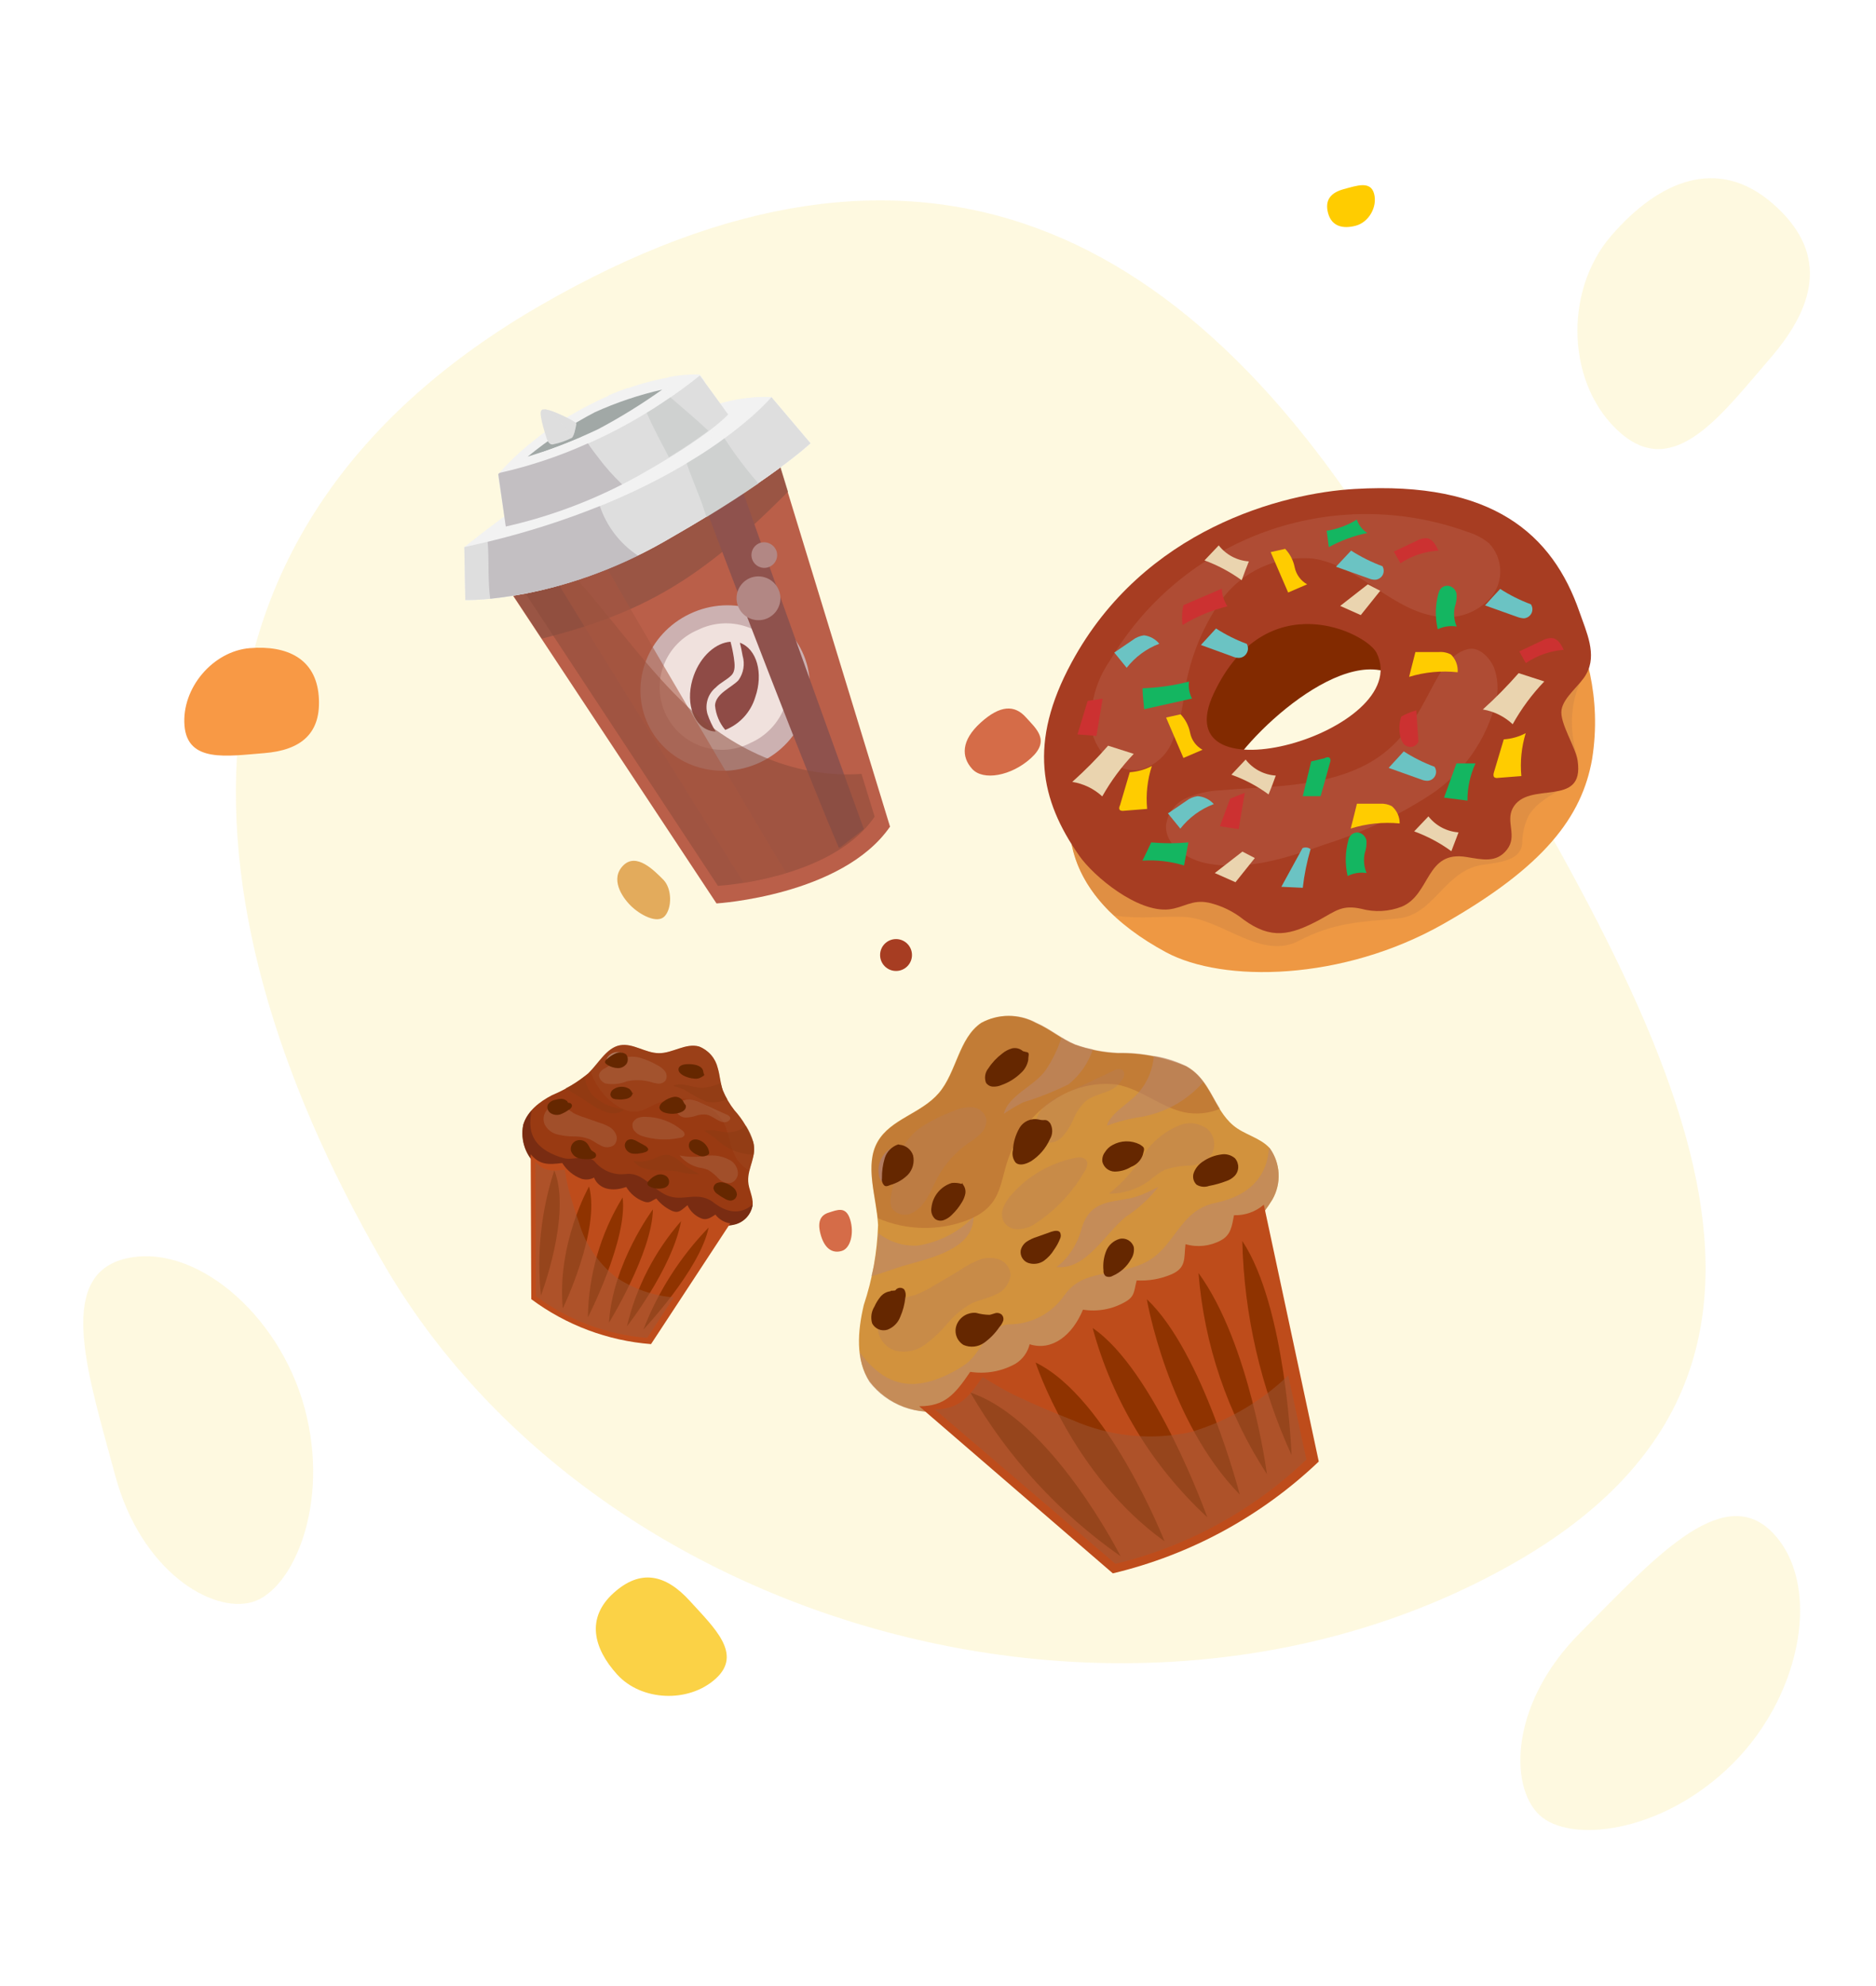 <svg width="223" height="236" viewBox="0 0 223 236" fill="none" xmlns="http://www.w3.org/2000/svg">
<path d="M180.339 185.545C135.523 211.419 70.97 194.144 45.47 149.977C19.97 105.81 19.425 62.166 64.242 36.291C109.058 10.417 142.077 26.236 167.577 70.404C193.077 114.571 225.155 159.67 180.339 185.545Z" fill="#FBDF6A" fill-opacity="0.21"/>
<path d="M192.664 51.485C186.255 45.946 185.755 34.694 191.534 28.008C197.313 21.323 204.271 18.617 210.679 24.157C217.088 29.696 216.226 35.871 210.447 42.556C204.667 49.242 199.072 57.025 192.664 51.485Z" fill="#FBDF6A" fill-opacity="0.21"/>
<path d="M210.602 182.042C216.592 188.032 214.337 201.229 205.995 209.571C197.654 217.912 186.581 219.135 182.966 215.678C179.352 212.221 179.524 202.353 187.865 194.011C196.206 185.67 204.612 176.053 210.602 182.042Z" fill="#FBDF6A" fill-opacity="0.21"/>
<path d="M14.688 149.64C22.87 147.448 33.171 155.999 36.224 167.394C39.278 178.788 34.8 188.989 29.999 190.391C25.198 191.793 16.738 186.71 13.685 175.315C10.632 163.921 6.506 151.832 14.688 149.64Z" fill="#FBDF6A" fill-opacity="0.21"/>
<path d="M58.765 67.435L85.171 107.368C85.171 107.368 100.12 106.452 105.798 98.242L91.878 52.721C91.878 52.721 69.031 65.297 58.765 67.435Z" fill="#BA5F49"/>
<g style="mix-blend-mode:multiply" opacity="0.75">
<path d="M93.672 58.439L91.914 52.693C91.914 52.693 69.068 65.269 58.801 67.407L64.414 75.896C76.436 72.866 83.325 68.846 93.672 58.439Z" fill="#8F5243"/>
</g>
<path d="M95.354 77.441C93.049 72.565 87.078 70.551 82.02 72.942C76.961 75.333 74.729 81.224 77.035 86.1C79.341 90.975 85.311 92.989 90.37 90.598C95.429 88.207 97.66 82.316 95.354 77.441Z" fill="#CCB1B1"/>
<path d="M93.087 78.267C93.901 80.102 93.956 82.183 93.24 84.057C92.523 85.931 91.093 87.444 89.263 88.266C88.377 88.73 87.406 89.01 86.409 89.088C85.412 89.167 84.409 89.043 83.461 88.724C82.513 88.405 81.639 87.897 80.892 87.231C80.145 86.565 79.541 85.755 79.115 84.85C78.689 83.944 78.451 82.962 78.415 81.963C78.379 80.963 78.546 79.966 78.905 79.033C79.264 78.099 79.809 77.248 80.506 76.531C81.203 75.814 82.037 75.245 82.96 74.859C84.755 73.974 86.828 73.835 88.725 74.474C90.623 75.113 92.191 76.477 93.087 78.267V78.267Z" fill="#F0E1DD"/>
<path d="M84.092 84.843C83.933 84.277 83.944 83.678 84.121 83.118C84.299 82.558 84.637 82.063 85.093 81.693C85.635 81.126 86.385 80.809 86.923 80.274C87.461 79.74 87.335 78.915 87.232 78.159C87.135 77.522 87.003 76.89 86.836 76.268C85.105 76.378 83.296 77.956 82.462 80.302C81.44 83.161 82.244 86.069 84.267 86.789C84.526 86.879 84.798 86.93 85.073 86.941C84.666 86.282 84.337 85.578 84.092 84.843V84.843Z" fill="#8F4B46"/>
<path d="M87.951 76.385C88.075 76.885 88.183 77.402 88.275 77.937C88.419 78.426 88.449 78.942 88.364 79.444C88.279 79.947 88.081 80.424 87.784 80.838C86.99 81.703 85.067 82.416 84.995 83.835C85.091 84.908 85.516 85.924 86.211 86.747C87.057 86.41 87.817 85.887 88.433 85.217C89.05 84.546 89.507 83.745 89.772 82.874C90.768 80.02 89.971 77.121 87.951 76.385Z" fill="#8F4B46"/>
<g style="mix-blend-mode:screen">
<path d="M100.184 100.467C100.907 99.907 101.786 99.226 102.683 98.531C99.973 91.046 91.17 66.665 88.188 58.072C86.774 58.861 85.315 59.566 83.818 60.183C86.919 68.494 95.944 92.028 99.719 100.755C99.901 100.687 100.045 100.59 100.184 100.467Z" fill="#8F524D"/>
</g>
<g style="mix-blend-mode:multiply" opacity="0.55">
<path d="M81.703 83.954C77.263 79.774 73.583 74.667 69.622 70.028C68.696 68.994 67.845 67.895 67.074 66.741C65.151 67.496 63.173 68.103 61.157 68.556L85.337 105.276C85.337 105.276 98.842 104.556 103.968 97.052L102.406 91.974C94.919 92.501 87.576 89.471 81.703 83.954Z" fill="#8B4B3A"/>
</g>
<g style="mix-blend-mode:multiply" opacity="0.55">
<path d="M70.994 65.447C69.57 66.067 66.547 66.93 65.212 67.437C69.346 74.492 87.889 104.089 88.417 104.941C90.121 104.646 91.805 104.242 93.457 103.732C91.919 101.332 71.881 67.31 70.994 65.447Z" fill="#A75640"/>
</g>
<g style="mix-blend-mode:screen">
<path d="M92.659 70.362C92.804 70.855 92.801 71.379 92.65 71.869C92.499 72.359 92.206 72.794 91.809 73.119C91.412 73.443 90.927 73.643 90.417 73.694C89.906 73.744 89.392 73.642 88.939 73.401C88.485 73.16 88.113 72.791 87.869 72.34C87.625 71.888 87.519 71.375 87.565 70.864C87.611 70.353 87.808 69.867 88.129 69.467C88.45 69.067 88.883 68.771 89.372 68.616C89.702 68.514 90.049 68.479 90.393 68.512C90.737 68.545 91.072 68.645 91.377 68.807C91.683 68.97 91.953 69.191 92.173 69.457C92.393 69.724 92.558 70.032 92.659 70.362Z" fill="#B28784"/>
</g>
<g style="mix-blend-mode:screen">
<path d="M92.337 65.6C92.408 65.889 92.393 66.192 92.294 66.472C92.195 66.753 92.016 66.998 91.779 67.178C91.543 67.359 91.259 67.466 90.962 67.487C90.665 67.509 90.369 67.443 90.109 67.298C89.849 67.153 89.637 66.936 89.499 66.672C89.361 66.409 89.302 66.111 89.331 65.815C89.359 65.519 89.474 65.237 89.66 65.005C89.846 64.773 90.096 64.601 90.378 64.509C90.579 64.45 90.788 64.432 90.995 64.456C91.203 64.479 91.403 64.543 91.585 64.645C91.768 64.746 91.928 64.883 92.057 65.047C92.186 65.211 92.281 65.399 92.337 65.6V65.6Z" fill="#B28784"/>
</g>
<path d="M55.191 65.016L55.311 71.314C55.311 71.314 66.249 71.63 79.009 64.336C91.769 57.041 96.341 52.677 96.341 52.677L91.701 47.201C91.701 47.201 79.543 45.631 55.191 65.016Z" fill="#F2F2F2"/>
<g style="mix-blend-mode:screen" opacity="0.9">
<path d="M60.128 68.079C60.306 65.854 60.605 63.64 61.025 61.448L61.174 60.526C59.294 61.88 57.287 63.392 55.212 65.044L55.311 71.314C56.795 71.312 58.276 71.203 59.744 70.985C59.823 70.01 59.951 69.04 60.128 68.079V68.079Z" fill="#F2F2F2"/>
</g>
<g style="mix-blend-mode:screen" opacity="0.9">
<path d="M81.735 62.75C92.423 56.431 96.322 52.691 96.322 52.691L91.701 47.201C89.564 47.112 87.428 47.385 85.383 48.008C84.459 52.959 82.93 57.809 81.735 62.75Z" fill="#F2F2F2"/>
</g>
<path d="M55.191 65.016L55.311 71.314C55.311 71.314 66.249 71.63 79.009 64.336C91.769 57.041 96.341 52.677 96.341 52.677L91.701 47.201C91.701 47.201 81.584 59.38 55.191 65.016Z" fill="#DEDEDE"/>
<g style="mix-blend-mode:screen" opacity="0.65">
<path d="M86.114 52.088C84.878 53.045 83.36 54.017 81.619 55.058C82.277 56.966 83.138 58.908 83.598 60.296C83.715 60.674 83.841 61.045 83.987 61.46C86.465 59.95 88.498 58.623 90.163 57.465C88.688 55.77 87.335 53.974 86.114 52.088V52.088Z" fill="#C7CBC9"/>
</g>
<g style="mix-blend-mode:multiply" opacity="0.35">
<path d="M71.302 60.137C66.965 61.881 62.506 63.303 57.961 64.394C57.986 64.653 58.011 64.912 58.019 65.169C58.112 67.179 58.009 69.163 58.269 71.161C64.391 70.502 70.351 68.775 75.877 66.059C73.729 64.656 72.117 62.569 71.302 60.137V60.137Z" fill="#8F838D"/>
</g>
<path d="M59.224 56.365L60.123 62.572C65.691 61.312 71.047 59.253 76.026 56.461C84.36 51.791 86.554 49.255 86.554 49.255L83.144 44.57C83.144 44.57 76.737 44.053 67.678 49.432C64.519 51.292 61.667 53.631 59.224 56.365V56.365Z" fill="#F2F2F2"/>
<g style="mix-blend-mode:screen" opacity="0.9">
<path d="M82.971 46.521C83.125 46.285 83.264 46.03 83.404 45.775C83.496 45.584 83.615 45.407 83.759 45.251L83.184 44.509C81.925 44.47 80.665 44.576 79.43 44.825C79.372 45.676 79.295 46.541 79.198 47.379C79.1 48.217 78.992 49.004 78.858 49.87C80.298 48.841 81.672 47.723 82.971 46.521Z" fill="#F2F2F2"/>
</g>
<g style="mix-blend-mode:screen" opacity="0.9">
<path d="M72.697 53.413C73.3 53.151 73.891 52.855 74.472 52.565C74.15 52.115 73.995 51.567 74.033 51.015C74.108 49.374 74.401 47.711 74.614 46.095C73.888 46.349 73.124 46.648 72.365 46.973C71.841 49.284 71.502 51.643 71.138 53.991C71.627 53.847 72.166 53.634 72.697 53.413Z" fill="#F2F2F2"/>
</g>
<g style="mix-blend-mode:screen" opacity="0.9">
<path d="M61.829 56.589C61.928 56.239 62.038 55.889 62.159 55.541C62.39 54.63 62.63 53.711 62.885 52.81C61.568 53.892 60.343 55.081 59.224 56.365L59.358 57.39C60.172 57.097 60.989 56.829 61.829 56.589Z" fill="#F2F2F2"/>
</g>
<path d="M73.564 50.939C69.084 53.299 64.318 55.071 59.384 56.212L59.21 56.347L60.123 62.572C65.691 61.312 71.048 59.254 76.027 56.461C84.36 51.791 86.555 49.255 86.555 49.255L83.194 44.634C80.188 47.032 76.964 49.143 73.564 50.939V50.939Z" fill="#DEDEDE"/>
<g style="mix-blend-mode:screen" opacity="0.65">
<path d="M79.689 47.218C78.731 47.873 77.828 48.484 76.88 49.057C77.64 50.888 78.641 52.633 79.513 54.345C81.599 53.066 83.12 52.005 84.204 51.193C82.774 49.839 81.213 48.543 79.689 47.218Z" fill="#C7CBC9"/>
</g>
<g style="mix-blend-mode:multiply" opacity="0.35">
<path d="M71.115 54.376C70.696 53.836 70.263 53.277 69.876 52.683C66.52 54.215 63.013 55.391 59.411 56.191L59.238 56.326L60.123 62.572C64.925 61.489 69.572 59.808 73.955 57.568C72.919 56.587 71.968 55.519 71.115 54.376V54.376Z" fill="#8F838D"/>
</g>
<path d="M62.725 54.268C65.196 52.244 67.867 50.478 70.697 48.998C73.272 47.832 75.958 46.929 78.715 46.302C76.293 48.025 73.763 49.59 71.139 50.986C68.419 52.284 65.606 53.381 62.725 54.268V54.268Z" fill="#A1A8A6"/>
<g style="mix-blend-mode:multiply">
<path d="M68.033 50.286C67.577 50.566 67.16 51.05 66.697 51.322C65.851 52.061 65.065 52.867 64.345 53.73C65.502 53.333 67.127 52.747 69.067 51.903C68.827 49.949 68.302 50.18 68.033 50.286Z" fill="#A1A8A6"/>
</g>
<path d="M65.716 52.815C65.436 52.87 65.156 52.603 65.023 52.223C64.634 51.059 64.065 49.097 64.34 48.81C64.534 48.058 68.536 50.16 68.516 50.322C68.44 50.792 68.239 51.856 67.96 52.043C67.25 52.402 66.495 52.661 65.716 52.815V52.815Z" fill="#DEDEDE"/>
<g style="mix-blend-mode:screen" opacity="0.65">
<path d="M64.648 48.659C65.694 48.875 66.833 50.117 67.941 52.058C68.225 51.838 68.43 50.799 68.497 50.337C68.536 50.16 65.238 48.495 64.648 48.659Z" fill="#DEDEDE"/>
</g>
<path d="M181.375 65.436C178.163 61.929 155.685 62.636 144.799 70.728C141.087 73.484 138.907 77.537 135.961 80.558C121.451 95.724 126.607 106.704 138.612 113.174C145.388 116.814 159.559 116.623 171.579 109.799C183.599 102.975 188.047 97.065 189.255 90.212C191.598 75.503 181.375 65.436 181.375 65.436ZM173.582 90.919C171.785 90.536 169.163 89.666 166.467 89.165C166.384 89.172 166.3 89.172 166.217 89.165C164.479 89.227 162.748 89.399 161.032 89.681C160.349 90.213 159.636 90.705 158.896 91.155C157.462 91.719 156.241 92.719 155.405 94.014C155.11 94.513 154.719 94.948 154.256 95.296C153.639 96.263 153.093 97.273 152.621 98.318C150.161 103.756 147.789 95.724 145.373 93.793C144.077 91.641 156.303 78.259 163.919 79.556C164.918 79.575 165.91 79.733 166.865 80.027L167.174 80.145C169.959 80.543 172.728 81.236 175.468 81.825C181.316 83.122 179.415 92.246 173.582 90.963V90.919Z" fill="#EE9843"/>
<g style="mix-blend-mode:multiply" opacity="0.65">
<path d="M180.874 65.068C176.293 62.002 155.243 62.96 144.799 70.727C141.087 73.484 138.907 77.537 135.961 80.558C124.619 92.349 125.311 101.693 131.836 108.266L132.44 108.797C135.387 109.283 138.657 108.797 141.161 109.003C145.58 109.489 149.999 114.102 154.418 111.803C158.587 109.622 161.636 109.578 166.203 109.15C170.312 108.752 171.609 103.874 175.689 102.887C177.339 102.503 180.756 102.607 180.948 100.234C180.951 99.101 181.208 97.983 181.699 96.962C183.614 93.704 188.563 93.896 187.355 89.475C186.324 85.775 186.928 81.781 188.828 79.6C187.562 71.626 182.406 66.778 180.874 65.068ZM173.509 90.963C171.712 90.58 169.09 89.71 166.394 89.209C166.311 89.216 166.227 89.216 166.144 89.209C164.406 89.271 162.674 89.443 160.959 89.725C160.275 90.257 159.562 90.749 158.823 91.199C157.389 91.763 156.168 92.763 155.331 94.058C155.036 94.557 154.646 94.993 154.183 95.341C153.566 96.307 153.019 97.317 152.547 98.362C151.354 100.985 150.205 100.484 149.042 99.04C147.451 98.097 145.875 94.132 144.269 92.85C142.973 90.713 155.199 77.316 162.815 78.612C163.813 78.638 164.804 78.797 165.761 79.084C165.872 79.119 165.98 79.164 166.085 79.217C168.869 79.6 171.638 80.293 174.378 80.897C175.445 81.094 176.398 81.689 177.044 82.562C180.845 85.053 178.782 92.113 173.582 90.963H173.509Z" fill="#D98B43"/>
</g>
<path d="M131.483 99.335C131.836 99.703 132.19 100.072 132.558 100.425L133.692 99.954C136.845 98.657 139.673 96.682 142.84 95.385L145.786 94.191C145.684 94.076 145.571 93.973 145.447 93.881C144.151 91.73 156.377 78.347 163.993 79.644C164.992 79.663 165.984 79.822 166.939 80.116L167.248 80.234C168.839 80.469 170.43 80.794 172.021 81.133C173.347 79.453 174.658 77.713 176.101 76.078C178.353 73.238 180.858 70.609 183.584 68.222C182.903 67.251 182.166 66.32 181.375 65.436C178.164 61.929 155.685 62.636 144.799 70.728C141.087 73.484 138.907 77.537 135.961 80.558C129.804 86.984 127.417 92.894 127.609 98.052C128.31 97.881 129.045 97.91 129.73 98.137C130.415 98.364 131.022 98.779 131.483 99.335Z" fill="#822A00"/>
<path d="M187.533 90.403C187.297 88.767 185.367 85.908 185.618 84.361C185.868 82.813 187.871 81.413 188.564 80.101C189.875 77.787 188.564 75.075 187.754 72.732C184.557 63.506 177.442 57.139 161.018 58.111C152.518 58.598 135.976 62.828 127.374 78.745C122.218 88.266 123.647 95.075 128.287 101.693C130.04 104.198 135.225 108.458 138.937 108.074C140.749 107.868 141.662 106.866 143.68 107.279C145.2 107.629 146.62 108.319 147.834 109.298C151.09 111.671 153.358 111.184 156.879 109.298C158.823 108.222 159.574 107.514 161.799 108.001C163.394 108.435 165.088 108.348 166.63 107.75C170.106 106.276 169.444 101.015 174.349 101.855C176.131 102.135 177.869 102.607 179.136 100.971C180.403 99.335 178.959 97.699 179.814 96.063C181.626 92.643 188.387 96.151 187.533 90.403ZM144.284 82.4C150.515 69.224 162.52 75.223 163.655 77.625C168.147 86.984 138.127 95.488 144.284 82.4Z" fill="#A73D22"/>
<g style="mix-blend-mode:screen" opacity="0.75">
<path d="M140.704 82.99C141.218 78.823 142.734 74.843 145.123 71.391C146.353 69.673 148.009 68.307 149.929 67.428C151.849 66.549 153.965 66.188 156.068 66.38C161.607 67.19 165.628 72.806 171.211 73.307C172.355 73.443 173.515 73.29 174.586 72.863C175.656 72.435 176.602 71.747 177.339 70.86C178.039 69.946 178.391 68.812 178.332 67.661C178.272 66.511 177.805 65.419 177.015 64.582C176.269 63.965 175.407 63.504 174.481 63.226C166.705 60.394 158.182 60.382 150.398 63.191C142.614 66 136.061 71.452 131.881 78.598C130.254 80.961 129.499 83.816 129.745 86.674C130.216 89.475 132.912 92.039 135.637 91.45C136.479 91.21 137.254 90.779 137.903 90.192C138.552 89.604 139.057 88.874 139.379 88.06C140.036 86.434 140.481 84.73 140.704 82.99Z" fill="#B1523A"/>
</g>
<g style="mix-blend-mode:screen" opacity="0.75">
<path d="M161.725 91.199C156.598 93.602 150.662 93.439 145.02 93.926C143.634 93.987 142.272 94.302 140.999 94.854C140.366 95.138 139.816 95.578 139.398 96.132C138.981 96.686 138.711 97.336 138.613 98.023C138.436 100.425 141.028 102.105 143.385 102.592C148.128 103.55 152.989 101.973 157.541 100.337C161.958 98.95 166.166 96.966 170.047 94.442C173.949 91.859 176.728 87.894 177.825 83.344C178.146 82.014 178.064 80.618 177.589 79.335C177.044 78.082 175.748 76.785 174.437 77.153C169.723 78.421 170.047 87.308 161.725 91.199Z" fill="#B1523A"/>
</g>
<path d="M169.664 63.963C169.22 63.935 168.778 64.043 168.397 64.272L165.687 65.554L166.467 66.94C167.816 66.048 169.376 65.53 170.989 65.436C170.695 64.803 170.327 64.125 169.664 63.963Z" fill="#CC3131"/>
<path d="M184.571 75.842C184.128 75.8 183.683 75.903 183.304 76.136L180.594 77.419L181.374 78.804C182.714 77.895 184.268 77.351 185.882 77.227C185.602 76.638 185.234 75.96 184.571 75.842Z" fill="#CC3131"/>
<path d="M183.57 80.985L180.521 79.998C179.188 81.52 177.767 82.962 176.264 84.316C177.594 84.537 178.83 85.147 179.814 86.07C180.843 84.222 182.106 82.513 183.57 80.985V80.985Z" fill="#EAD4AF"/>
<path d="M134.768 89.593L131.719 88.62C130.39 90.141 128.968 91.578 127.461 92.923C128.794 93.133 130.035 93.733 131.026 94.648C132.057 92.813 133.314 91.114 134.768 89.593V89.593Z" fill="#EAD4AF"/>
<path d="M165.451 95.812C165.026 95.587 164.546 95.485 164.066 95.517H161.297C161.061 96.505 160.811 97.478 160.561 98.465C162.44 97.876 164.419 97.671 166.379 97.861C166.384 97.472 166.303 97.087 166.143 96.733C165.982 96.379 165.746 96.065 165.451 95.812V95.812Z" fill="#FFCC00"/>
<path d="M172.477 77.787C172.025 77.55 171.513 77.447 171.004 77.492H168.25L167.499 80.44C169.367 79.87 171.331 79.685 173.273 79.895C173.3 79.507 173.243 79.118 173.106 78.754C172.968 78.39 172.754 78.06 172.477 77.787V77.787Z" fill="#FFCC00"/>
<path d="M135.813 81.796C135.813 82.621 135.946 83.447 136.005 84.287L141.691 83.019C141.369 82.398 141.245 81.694 141.337 81C139.531 81.469 137.679 81.736 135.813 81.796Z" fill="#14B661"/>
<path d="M145.241 69.961L140.675 71.921C140.499 72.695 140.464 73.494 140.571 74.279C142.225 73.269 144.023 72.519 145.904 72.054C145.49 71.433 145.26 70.707 145.241 69.961V69.961Z" fill="#CC3131"/>
<path d="M153.122 70.418L155.376 69.445C155.003 69.234 154.678 68.946 154.425 68.601C154.171 68.255 153.993 67.86 153.903 67.441C153.744 66.611 153.35 65.843 152.768 65.23L151.045 65.613C151.752 67.22 152.415 68.811 153.122 70.418Z" fill="#FFCC00"/>
<path d="M140.675 90.079L142.943 89.106C142.566 88.9 142.239 88.613 141.985 88.267C141.73 87.921 141.555 87.523 141.47 87.102C141.311 86.272 140.917 85.504 140.336 84.891L138.612 85.274L140.675 90.079Z" fill="#FFCC00"/>
<path d="M164.067 70.212L162.593 69.445L159.309 72.01L161.754 73.1L164.067 70.212Z" fill="#EAD4AF"/>
<path d="M149.16 101.973L147.687 101.206L144.402 103.756L146.862 104.847L149.16 101.973Z" fill="#EAD4AF"/>
<path d="M173.14 70.58C173.103 70.361 173.004 70.158 172.856 69.993C172.707 69.829 172.514 69.71 172.3 69.652C172.085 69.593 171.857 69.606 171.65 69.689C171.443 69.771 171.268 69.918 171.152 70.109C171.085 70.241 171.031 70.379 170.989 70.521C170.607 71.912 170.577 73.376 170.901 74.781C171.602 74.446 172.388 74.333 173.155 74.456C172.84 73.717 172.763 72.898 172.934 72.113C173.109 71.622 173.18 71.1 173.14 70.58V70.58Z" fill="#14B661"/>
<path d="M162.432 99.895C162.387 99.677 162.284 99.475 162.134 99.312C161.983 99.148 161.791 99.029 161.578 98.966C161.363 98.915 161.138 98.933 160.934 99.018C160.73 99.103 160.559 99.249 160.444 99.438C160.36 99.562 160.304 99.703 160.281 99.85C159.899 101.241 159.868 102.705 160.193 104.11C160.889 103.758 161.677 103.634 162.447 103.756C162.132 103.012 162.055 102.188 162.226 101.398C162.392 100.915 162.462 100.404 162.432 99.895V99.895Z" fill="#14B661"/>
<path d="M145.006 98.2L147.245 98.539C147.481 97.065 147.716 95.665 147.967 94.22L146.228 94.913C145.831 95.974 145.418 97.094 145.006 98.2Z" fill="#CC3131"/>
<path d="M133.118 96.269C133.245 96.349 133.397 96.381 133.545 96.358L136.359 96.136C136.197 94.416 136.387 92.681 136.918 91.037C136.106 91.464 135.212 91.715 134.296 91.774C133.913 93.086 133.516 94.397 133.133 95.709C133.03 95.901 132.985 96.136 133.118 96.269Z" fill="#FFCC00"/>
<path d="M177.619 92.363C177.678 92.406 177.745 92.435 177.816 92.45C177.887 92.466 177.96 92.466 178.031 92.452L180.845 92.231C180.683 90.513 180.859 88.781 181.36 87.131C180.554 87.56 179.665 87.811 178.753 87.868C178.37 89.18 177.972 90.506 177.574 91.818C177.53 91.965 177.486 92.231 177.619 92.363Z" fill="#FFCC00"/>
<path d="M174.437 95.149C174.425 93.622 174.752 92.112 175.394 90.727H173.126L171.653 94.795L174.437 95.149Z" fill="#14B661"/>
<path d="M152.312 105.392L154.86 105.51C155.037 103.953 155.348 102.415 155.788 100.912C155.653 100.81 155.493 100.746 155.325 100.725C155.157 100.705 154.987 100.728 154.831 100.794L152.312 105.392Z" fill="#6BC3C3"/>
<path d="M129.288 83.299L128.08 87.279L130.334 87.456L131.07 83.034L129.288 83.299Z" fill="#CC3131"/>
<path d="M135.991 75.503C135.491 75.569 135.018 75.767 134.621 76.077L132.456 77.551L133.929 79.364C134.936 78.076 136.275 77.088 137.803 76.505C137.349 75.951 136.701 75.593 135.991 75.503Z" fill="#6BC3C3"/>
<path d="M142.368 94.618C141.869 94.684 141.396 94.883 140.998 95.193L138.833 96.667L140.306 98.48C141.34 97.161 142.715 96.152 144.283 95.562C143.792 95.01 143.105 94.672 142.368 94.618V94.618Z" fill="#6BC3C3"/>
<path d="M180.373 73.321C180.614 73.413 180.868 73.468 181.125 73.484C181.315 73.476 181.499 73.417 181.66 73.315C181.82 73.212 181.95 73.069 182.037 72.9C182.124 72.731 182.164 72.541 182.154 72.351C182.144 72.161 182.083 71.977 181.979 71.818C180.699 71.343 179.474 70.731 178.326 69.99C177.722 70.639 177.118 71.287 176.529 71.951L180.373 73.321Z" fill="#6BC3C3"/>
<path d="M168.913 92.629C169.15 92.731 169.405 92.787 169.664 92.791C169.856 92.788 170.043 92.732 170.207 92.631C170.37 92.529 170.502 92.385 170.59 92.214C170.678 92.043 170.717 91.852 170.705 91.66C170.692 91.468 170.628 91.283 170.518 91.125C169.239 90.648 168.014 90.035 166.865 89.298L165.068 91.258L168.913 92.629Z" fill="#6BC3C3"/>
<path d="M162.652 68.723C162.89 68.827 163.144 68.887 163.404 68.9C163.589 68.899 163.771 68.851 163.934 68.761C164.096 68.671 164.233 68.541 164.332 68.384C164.429 68.219 164.48 68.031 164.48 67.839C164.48 67.647 164.429 67.459 164.332 67.293C163.027 66.808 161.778 66.186 160.605 65.436L158.808 67.352L162.652 68.723Z" fill="#6BC3C3"/>
<path d="M146.522 78.023C146.759 78.129 147.015 78.184 147.274 78.185C147.466 78.181 147.653 78.125 147.816 78.024C147.979 77.923 148.112 77.78 148.202 77.61C148.296 77.444 148.346 77.256 148.346 77.065C148.346 76.874 148.296 76.686 148.202 76.52C146.921 76.045 145.696 75.432 144.549 74.692L142.751 76.652L146.522 78.023Z" fill="#6BC3C3"/>
<path d="M161.282 61.752C160.191 62.432 158.973 62.883 157.703 63.078C157.791 63.727 157.879 64.375 157.953 65.024C159.387 64.237 160.932 63.671 162.534 63.344C161.947 62.972 161.505 62.41 161.282 61.752V61.752Z" fill="#14B661"/>
<path d="M151.649 92.172C150.952 92.126 150.272 91.933 149.655 91.606C149.038 91.278 148.498 90.823 148.069 90.27L146.375 92.069C147.955 92.629 149.444 93.418 150.795 94.412C151.104 93.675 151.384 92.923 151.649 92.172Z" fill="#EAD4AF"/>
<path d="M148.452 66.719C147.755 66.671 147.077 66.478 146.46 66.15C145.843 65.822 145.302 65.368 144.873 64.817L143.179 66.601C144.754 67.178 146.241 67.972 147.598 68.959C147.863 68.207 148.158 67.47 148.452 66.719Z" fill="#EAD4AF"/>
<path d="M173.376 98.922C172.68 98.873 172.001 98.678 171.385 98.351C170.768 98.023 170.227 97.57 169.797 97.021L168.103 98.804C169.679 99.379 171.167 100.173 172.522 101.162L173.376 98.922Z" fill="#EAD4AF"/>
<path d="M166.821 88.369C166.935 88.51 167.082 88.62 167.249 88.689C167.416 88.759 167.598 88.786 167.778 88.767C167.959 88.743 168.13 88.671 168.275 88.56C168.42 88.449 168.533 88.302 168.603 88.133C168.515 86.895 168.441 85.657 168.353 84.419C167.731 84.593 167.133 84.84 166.57 85.156C166.268 86.05 166.268 87.019 166.57 87.912C166.638 88.073 166.722 88.226 166.821 88.369V88.369Z" fill="#CC3131"/>
<path d="M158.086 90.109C157.954 89.932 157.659 89.976 157.453 90.109L155.862 90.492C155.523 91.862 155.199 93.233 154.86 94.618H156.982C157.365 93.292 157.733 91.951 158.101 90.61C158.14 90.531 158.159 90.445 158.157 90.357C158.154 90.27 158.13 90.184 158.086 90.109V90.109Z" fill="#14B661"/>
<path d="M135.799 102.282C137.47 102.171 139.148 102.366 140.749 102.857C140.911 101.943 141.088 101.03 141.264 100.116C139.794 100.247 138.315 100.247 136.845 100.116C136.492 100.897 136.138 101.59 135.799 102.282Z" fill="#14B661"/>
<path d="M116.621 121.564C113.942 123.385 113.695 127.459 111.579 129.912C109.464 132.364 105.88 132.962 104.316 135.686C102.752 138.411 104.177 142.234 104.376 145.571C104.276 148.805 103.705 152.008 102.682 155.078C101.945 158.183 101.665 161.642 103.378 164.186C104.423 165.549 105.83 166.591 107.439 167.193C109.048 167.795 110.793 167.933 112.477 167.591C115.899 166.831 119.151 165.447 122.072 163.508C130.731 158.807 138.989 153.403 146.763 147.349C148.582 146.085 150.112 144.449 151.252 142.549C151.788 141.608 152.043 140.533 151.986 139.452C151.929 138.371 151.564 137.329 150.932 136.449C149.773 135.177 147.897 134.856 146.589 133.74C144.216 131.734 143.966 128.384 140.998 126.737C138.432 125.645 135.663 125.108 132.874 125.162C131.139 125.085 129.425 124.749 127.789 124.164C126.182 123.504 124.825 122.304 123.13 121.567C122.132 121.021 121.013 120.735 119.876 120.734C118.739 120.734 117.619 121.019 116.621 121.564V121.564Z" fill="#D2923D"/>
<g style="mix-blend-mode:screen" opacity="0.32">
<path d="M114.916 145.042C119.753 143.153 118.553 139.96 120.518 136.13C121.572 133.897 123.243 132.013 125.335 130.702C127.498 129.24 130.11 128.595 132.705 128.882C135.648 129.416 137.885 131.529 140.743 132.183C142.18 132.479 143.672 132.336 145.027 131.771C143.888 129.951 143.155 127.882 141.029 126.691C138.462 125.6 135.694 125.063 132.905 125.116C131.169 125.04 129.455 124.704 127.82 124.119C126.212 123.459 124.855 122.259 123.161 121.522C122.16 120.988 121.043 120.714 119.909 120.724C118.775 120.734 117.662 121.027 116.671 121.578C113.992 123.398 113.745 127.473 111.63 129.925C109.514 132.378 105.93 132.976 104.366 135.7C102.802 138.424 104.006 141.672 104.355 144.781C107.711 146.223 111.493 146.316 114.916 145.042V145.042Z" fill="#A24B27"/>
</g>
<g style="mix-blend-mode:multiply" opacity="0.55">
<path d="M107.86 150.301C110.834 149.451 115.725 148.362 115.72 144.631C113.937 146.443 111.619 147.633 109.108 148.027C107.404 148.133 105.721 147.602 104.386 146.538C104.307 148.275 104.033 149.998 103.571 151.674C104.952 151.31 106.383 150.692 107.86 150.301Z" fill="#B9866E"/>
</g>
<g style="mix-blend-mode:multiply" opacity="0.55">
<path d="M119.326 132.368C120.063 131.86 120.834 131.404 121.634 131.001C123.483 130.436 125.284 129.722 127.018 128.866C128.359 127.786 129.362 126.344 129.909 124.711C129.171 124.586 128.446 124.393 127.743 124.134C127.203 123.896 126.681 123.62 126.18 123.307V123.307C125.745 124.67 125.119 125.963 124.319 127.148C122.933 129.135 119.887 130.126 119.326 132.368Z" fill="#B9866E"/>
</g>
<g style="mix-blend-mode:multiply" opacity="0.55">
<path d="M135.587 142.035C132.911 143.106 129.803 142.118 128.608 145.869C128.225 147.438 127.417 148.871 126.274 150.012C126.062 150.205 125.816 150.39 125.588 150.578C129.047 150.982 131.326 146.646 133.812 144.613C135.302 143.653 136.618 142.447 137.705 141.046C137.017 141.413 136.31 141.743 135.587 142.035V142.035Z" fill="#B9866E"/>
</g>
<g style="mix-blend-mode:multiply" opacity="0.55">
<path d="M131.685 133.446C131.649 133.556 131.619 133.667 131.596 133.78C132.919 133.282 134.293 132.93 135.693 132.729C138.536 132.222 141.124 130.766 143.035 128.6C142.481 127.813 141.76 127.158 140.924 126.681C139.744 126.075 138.469 125.675 137.155 125.499C137.043 126.965 136.503 128.367 135.6 129.528C134.473 131.013 132.511 131.882 131.685 133.446Z" fill="#B9866E"/>
</g>
<g style="mix-blend-mode:multiply" opacity="0.55">
<path d="M150.833 136.423C150.677 139.487 148.852 142.052 144.473 142.956C140.095 143.86 139.729 148.313 136.069 150.069C132.408 151.824 128.754 150.744 126.505 153.964C125.776 155.014 124.805 155.873 123.675 156.469C122.545 157.066 121.288 157.382 120.01 157.391C117.463 157.444 116.582 160.886 114.769 162.134C113.681 162.888 112.499 163.497 111.254 163.946C107.063 165.418 104.365 163.628 102.211 160.734C102.307 161.983 102.701 163.189 103.36 164.253C104.415 165.607 105.829 166.638 107.441 167.229C109.052 167.819 110.797 167.944 112.477 167.591C115.899 166.831 119.152 165.447 122.073 163.508C130.731 158.807 138.989 153.403 146.763 147.349C148.583 146.085 150.113 144.449 151.252 142.549C151.788 141.608 152.043 140.533 151.986 139.452C151.93 138.371 151.564 137.329 150.933 136.45L150.833 136.423Z" fill="#B9866E"/>
</g>
<path d="M146.687 144.42C146.433 145.709 146.329 146.77 145.123 147.412C143.835 148.11 142.325 148.272 140.919 147.863C140.725 149.596 141.038 150.696 139.191 151.471C137.903 152.011 136.51 152.25 135.116 152.171C134.783 153.42 134.928 154.083 133.718 154.743C132.207 155.602 130.448 155.921 128.733 155.646C127.469 158.718 125.023 160.6 122.394 159.757C122.159 160.722 121.553 161.555 120.706 162.074C119.072 162.985 117.18 163.323 115.332 163.034C113.484 165.754 112.3 167.116 109.265 167.128L132.283 186.983C141.472 184.795 149.919 180.21 156.762 173.694L150.231 143.169C149.248 144.016 147.983 144.462 146.687 144.42V144.42Z" fill="#BE4C1B"/>
<path d="M115.352 165.502C119.812 173.208 125.904 179.843 133.2 184.943C133.2 184.943 125.014 168.735 115.352 165.502Z" fill="#8F3300"/>
<path d="M123.1 161.926C123.1 161.926 127.421 175.301 138.433 183.178C138.433 183.178 131.723 166.114 123.1 161.926Z" fill="#8F3300"/>
<path d="M129.882 157.826C132.221 166.456 136.945 174.252 143.511 180.319C143.511 180.319 137.255 162.823 129.882 157.826Z" fill="#8F3300"/>
<path d="M136.323 154.402C136.323 154.402 138.763 168.811 147.369 177.617C147.369 177.617 143.011 160.698 136.323 154.402Z" fill="#8F3300"/>
<path d="M142.467 151.291C143.136 159.815 145.933 168.033 150.601 175.194C150.601 175.194 148.587 159.72 142.467 151.291Z" fill="#8F3300"/>
<path d="M147.672 147.484C147.879 156.273 149.871 164.927 153.525 172.921C153.525 172.921 152.882 155.314 147.672 147.484Z" fill="#8F3300"/>
<g style="mix-blend-mode:multiply" opacity="0.5">
<path d="M141.514 170.204C136.803 171.217 131.893 170.715 127.485 168.769C125.174 167.868 122.881 166.9 120.636 165.821C119.32 165.202 118.07 164.405 116.79 163.654C115.066 166.175 113.997 167.443 111.128 167.5L132.585 185.849C141.112 183.796 148.946 179.523 155.29 173.462L153.136 163.466C149.856 166.609 145.87 168.919 141.514 170.204Z" fill="#9E5838"/>
</g>
<g style="mix-blend-mode:screen" opacity="0.32">
<path d="M133.288 127.092C133.134 127.052 132.973 127.044 132.815 127.07C132.658 127.095 132.508 127.154 132.374 127.241L126.743 129.9C125.894 130.249 125.097 130.716 124.377 131.286C123.642 131.875 123.165 132.728 123.048 133.662C122.996 134.099 123.088 134.54 123.308 134.921C123.528 135.301 123.865 135.6 124.27 135.772C124.668 135.842 125.077 135.802 125.455 135.658C125.833 135.513 126.164 135.269 126.414 134.952C126.934 134.313 127.358 133.603 127.672 132.842C128.002 132.079 128.488 131.394 129.1 130.831C130.407 129.805 132.458 129.941 133.318 128.385C133.712 128.044 133.77 127.292 133.288 127.092Z" fill="#B27B60"/>
</g>
<g style="mix-blend-mode:screen" opacity="0.32">
<path d="M106.412 139.403L105.959 141.906C105.811 142.442 105.821 143.008 105.988 143.538C106.261 143.945 106.682 144.23 107.162 144.331C107.641 144.432 108.141 144.342 108.555 144.079C110.035 143.277 110.64 141.475 111.437 139.957C112.321 138.336 113.566 136.939 115.074 135.875C115.616 135.547 116.12 135.161 116.576 134.723C116.811 134.499 116.993 134.226 117.108 133.923C117.222 133.62 117.267 133.295 117.239 132.972C117.14 132.583 116.918 132.237 116.605 131.986C116.292 131.735 115.905 131.593 115.505 131.582C114.697 131.571 113.898 131.749 113.172 132.103C111.951 132.557 110.781 133.136 109.679 133.831C108.585 134.549 107.704 135.546 107.126 136.721C106.777 137.581 106.537 138.483 106.412 139.403V139.403Z" fill="#B27B60"/>
</g>
<g style="mix-blend-mode:screen" opacity="0.32">
<path d="M138.438 139.029C137.784 139.399 137.166 139.833 136.595 140.322C135.206 141.333 133.531 141.874 131.814 141.868C133.407 140.596 134.779 139.067 135.872 137.346C136.97 135.616 138.613 134.301 140.541 133.611C141.05 133.47 141.583 133.447 142.101 133.545C142.62 133.643 143.108 133.858 143.53 134.175C143.932 134.54 144.2 135.029 144.293 135.565C144.387 136.1 144.299 136.651 144.045 137.131C143.741 137.542 143.351 137.88 142.901 138.121C142.451 138.363 141.953 138.501 141.444 138.526C140.422 138.534 139.407 138.704 138.438 139.029V139.029Z" fill="#B27B60"/>
</g>
<g style="mix-blend-mode:screen" opacity="0.32">
<path d="M119.279 145.133C119.443 145.423 119.681 145.664 119.969 145.831C120.256 145.999 120.583 146.087 120.916 146.086C121.591 146.082 122.254 145.902 122.839 145.563C125.282 144.018 127.323 141.913 128.791 139.422C129.133 138.942 129.47 138.211 129.058 137.815C128.927 137.703 128.772 137.621 128.605 137.577C128.437 137.532 128.262 137.526 128.092 137.558C125.054 138.096 122.288 139.649 120.248 141.965C119.835 142.411 119.505 142.927 119.271 143.489C119.163 143.75 119.108 144.029 119.109 144.312C119.111 144.594 119.168 144.873 119.279 145.133V145.133Z" fill="#B27B60"/>
</g>
<g style="mix-blend-mode:screen" opacity="0.32">
<path d="M111.08 152.746C110.349 153.218 109.569 153.609 108.754 153.911C107.676 154.154 106.636 154.543 105.663 155.069C105.201 155.408 104.837 155.862 104.606 156.387C104.376 156.911 104.287 157.487 104.35 158.056C104.43 158.611 104.661 159.133 105.018 159.565C105.375 159.997 105.844 160.322 106.373 160.505C106.975 160.659 107.603 160.68 108.213 160.565C108.823 160.449 109.4 160.202 109.904 159.839C110.914 159.092 111.833 158.229 112.64 157.266C113.448 156.295 114.432 155.485 115.541 154.88C116.438 154.459 117.482 154.291 118.35 153.844C118.816 153.659 119.225 153.354 119.536 152.961C119.847 152.568 120.05 152.1 120.124 151.604C120.12 151.197 119.997 150.801 119.769 150.464C119.542 150.128 119.22 149.865 118.844 149.71C118.076 149.422 117.229 149.418 116.457 149.699C115.665 150.005 114.913 150.403 114.215 150.887C113.193 151.507 112.134 152.135 111.08 152.746Z" fill="#B27B60"/>
</g>
<path d="M121.928 125.012L121.595 124.923C121.424 124.773 121.221 124.664 121.002 124.605C120.782 124.547 120.552 124.54 120.329 124.586C119.888 124.706 119.478 124.919 119.128 125.212C118.481 125.697 117.924 126.292 117.483 126.969C117.29 127.204 117.162 127.487 117.114 127.787C117.065 128.088 117.097 128.396 117.205 128.68C117.301 128.82 117.429 128.935 117.578 129.016C117.728 129.096 117.894 129.139 118.064 129.14C118.399 129.151 118.733 129.088 119.041 128.954C119.914 128.648 120.71 128.153 121.371 127.505C121.824 127.098 122.128 126.55 122.231 125.95C122.223 125.376 122.483 125.071 121.928 125.012Z" fill="#652700"/>
<path d="M105.151 140.656C105.65 140.789 106.193 140.559 106.621 140.226C107.096 139.908 107.498 139.492 107.802 139.006C107.963 138.755 108.07 138.474 108.118 138.18C108.166 137.885 108.153 137.585 108.079 137.296C108.004 137.023 107.841 136.783 107.615 136.613C107.39 136.443 107.114 136.352 106.831 136.356C106.807 136.335 106.78 136.318 106.75 136.307C106.72 136.296 106.688 136.291 106.656 136.293C106.624 136.294 106.593 136.302 106.564 136.315C106.535 136.329 106.509 136.348 106.488 136.372L105.888 136.48C105.37 136.793 104.958 137.254 104.703 137.803C104.449 138.352 104.365 138.965 104.461 139.562C104.475 139.788 104.545 140.006 104.666 140.197C104.786 140.389 104.953 140.546 105.151 140.656Z" fill="#B27B60"/>
<path d="M135.495 136.014C134.991 135.757 134.431 135.629 133.865 135.64C133.299 135.651 132.744 135.801 132.25 136.078C131.878 136.274 131.566 136.567 131.346 136.926C131.097 137.254 130.987 137.667 131.04 138.075C131.123 138.405 131.313 138.697 131.579 138.907C131.846 139.117 132.175 139.233 132.515 139.236C133.197 139.229 133.865 139.037 134.447 138.679C134.768 138.56 135.059 138.372 135.3 138.127C135.541 137.883 135.725 137.589 135.84 137.266C136.087 136.404 136.07 136.399 135.495 136.014Z" fill="#652700"/>
<path d="M123.546 133.063C123.104 132.953 122.638 132.987 122.216 133.161C121.795 133.334 121.439 133.638 121.202 134.028C120.727 134.831 120.455 135.739 120.409 136.672C120.343 136.928 120.338 137.196 120.393 137.455C120.447 137.714 120.561 137.957 120.725 138.165C121.199 138.595 121.943 138.347 122.55 138.009C123.537 137.375 124.318 136.467 124.798 135.396C124.975 135.108 125.071 134.778 125.076 134.44C125.081 134.102 124.995 133.769 124.827 133.476C124.343 132.883 124.196 133.236 123.546 133.063Z" fill="#652700"/>
<path d="M107.013 156.499C107.328 155.785 107.53 155.026 107.612 154.25C107.662 154.08 107.675 153.901 107.651 153.725C107.627 153.55 107.567 153.381 107.473 153.231C107.399 153.162 107.311 153.11 107.215 153.079C107.119 153.047 107.017 153.037 106.917 153.05C106.817 153.062 106.72 153.097 106.635 153.151C106.549 153.204 106.476 153.276 106.422 153.361L106.036 153.402L105.953 153.379L105.843 153.457C105.389 153.516 104.972 153.743 104.675 154.092C104.383 154.445 104.141 154.837 103.955 155.256C103.767 155.552 103.645 155.885 103.595 156.231C103.546 156.578 103.571 156.932 103.669 157.268C103.836 157.591 104.111 157.843 104.446 157.982C104.782 158.12 105.155 158.135 105.501 158.024C105.846 157.891 106.159 157.686 106.42 157.423C106.681 157.161 106.883 156.846 107.013 156.499V156.499Z" fill="#652700"/>
<path d="M114.54 159.843C114.936 160.012 115.367 160.076 115.795 160.031C116.222 159.985 116.631 159.831 116.982 159.583C117.694 159.072 118.31 158.438 118.8 157.711C118.992 157.502 119.142 157.257 119.242 156.99C119.285 156.86 119.291 156.72 119.261 156.587C119.23 156.453 119.164 156.33 119.07 156.231C118.974 156.15 118.862 156.091 118.741 156.059C118.62 156.027 118.493 156.022 118.37 156.044C118.123 156.103 117.878 156.217 117.635 156.259C117.089 156.25 116.547 156.172 116.021 156.025C115.553 155.984 115.084 156.089 114.679 156.326C114.273 156.564 113.952 156.922 113.76 157.35C113.562 157.79 113.532 158.286 113.676 158.745C113.82 159.205 114.128 159.595 114.54 159.843V159.843Z" fill="#652700"/>
<path d="M125.327 148.475C125.595 148.097 125.818 147.689 125.99 147.259C126.057 147.137 126.093 147.001 126.096 146.862C126.099 146.723 126.068 146.585 126.007 146.461C125.781 146.169 125.324 146.279 124.975 146.382L123.26 146.996C122.836 147.125 122.432 147.312 122.06 147.551C121.686 147.799 121.423 148.184 121.328 148.623C121.289 148.933 121.356 149.247 121.518 149.514C121.68 149.781 121.928 149.985 122.221 150.092C122.527 150.195 122.852 150.226 123.172 150.185C123.492 150.143 123.799 150.03 124.069 149.853C124.577 149.484 125.006 149.015 125.327 148.475V148.475Z" fill="#652700"/>
<path d="M134.776 148.225C134.676 147.872 134.443 147.572 134.126 147.388C133.809 147.203 133.433 147.149 133.077 147.237C132.707 147.344 132.367 147.537 132.086 147.8C131.805 148.063 131.591 148.39 131.461 148.752C131.193 149.461 131.094 150.223 131.171 150.977C131.157 151.099 131.17 151.222 131.21 151.338C131.251 151.454 131.317 151.559 131.403 151.646C131.536 151.718 131.686 151.755 131.837 151.751C131.988 151.747 132.136 151.704 132.265 151.625C133.194 151.224 133.964 150.525 134.453 149.638C134.726 149.221 134.84 148.72 134.776 148.225Z" fill="#652700"/>
<path d="M145.809 140.349C146.164 140.229 146.486 140.027 146.751 139.761C147.023 139.48 147.179 139.106 147.188 138.714C147.196 138.323 147.056 137.942 146.796 137.65C146.569 137.455 146.302 137.314 146.014 137.237C145.725 137.161 145.423 137.15 145.13 137.206C144.366 137.31 143.637 137.593 143.002 138.031C142.524 138.334 142.151 138.777 141.933 139.299C141.825 139.548 141.795 139.825 141.849 140.091C141.902 140.357 142.036 140.601 142.232 140.789C142.454 140.925 142.703 141.009 142.962 141.034C143.221 141.06 143.482 141.027 143.726 140.937C144.438 140.807 145.135 140.61 145.809 140.349V140.349Z" fill="#652700"/>
<path d="M114.289 140.698C113.918 140.585 113.527 140.548 113.141 140.589C112.496 140.786 111.923 141.168 111.493 141.688C111.063 142.208 110.795 142.843 110.721 143.514C110.674 143.756 110.688 144.006 110.762 144.241C110.837 144.476 110.969 144.688 111.148 144.859C111.297 144.968 111.472 145.038 111.656 145.062C111.84 145.086 112.027 145.063 112.199 144.996C112.559 144.863 112.883 144.65 113.15 144.375C113.606 143.939 114.002 143.445 114.326 142.903C114.53 142.583 114.673 142.228 114.748 141.856C114.778 141.673 114.771 141.485 114.727 141.305C114.683 141.124 114.603 140.955 114.492 140.806C114.247 140.455 114.601 140.532 114.289 140.698Z" fill="#652700"/>
<path d="M105.816 140.833C106.613 140.613 107.339 140.192 107.925 139.61C108.208 139.306 108.411 138.938 108.518 138.537C108.625 138.136 108.632 137.715 108.538 137.311C108.423 136.966 108.21 136.662 107.924 136.437C107.639 136.212 107.293 136.075 106.931 136.044L106.781 136.004C106.4 136.127 106.054 136.34 105.773 136.626C105.492 136.912 105.284 137.261 105.167 137.644C104.937 138.415 104.826 139.216 104.838 140.019C104.812 140.167 104.82 140.319 104.862 140.463C104.904 140.608 104.979 140.74 105.08 140.851C105.273 141.063 105.534 140.954 105.816 140.833Z" fill="#652700"/>
<path d="M83.105 124.371C81.528 123.914 79.952 125.179 78.32 125.162C76.687 125.145 75.244 123.935 73.687 124.223C72.13 124.511 71.142 126.382 69.93 127.55C68.638 128.626 67.191 129.501 65.638 130.144C64.163 130.908 62.681 132.032 62.21 133.646C62.027 134.566 62.101 135.519 62.426 136.4C62.751 137.28 63.312 138.053 64.049 138.634C65.537 139.787 67.231 140.647 69.04 141.168C73.887 143.026 78.883 144.467 83.975 145.476C85.078 145.732 86.225 145.734 87.329 145.483C87.877 145.351 88.374 145.059 88.756 144.643C89.137 144.227 89.385 143.707 89.469 143.148C89.531 142.205 88.993 141.348 88.941 140.41C88.858 138.745 89.99 137.462 89.534 135.731C89.053 134.333 88.295 133.046 87.305 131.949C86.739 131.233 86.277 130.442 85.93 129.597C85.613 128.73 85.588 127.804 85.319 126.924C85.184 126.351 84.913 125.819 84.527 125.374C84.141 124.929 83.653 124.585 83.105 124.371V124.371Z" fill="#993A12"/>
<g style="mix-blend-mode:screen" opacity="0.32">
<path d="M73.725 131.645C76.113 132.898 76.907 131.354 79.028 130.814C80.234 130.47 81.515 130.494 82.707 130.881C84.006 131.258 85.135 132.073 85.903 133.188C86.68 134.551 86.719 136.192 87.462 137.531C87.839 138.203 88.404 138.75 89.087 139.107C89.359 138.01 89.859 136.989 89.516 135.719C89.035 134.321 88.277 133.035 87.287 131.937C86.721 131.221 86.259 130.43 85.912 129.586C85.595 128.718 85.57 127.792 85.301 126.912C85.165 126.344 84.894 125.818 84.512 125.377C84.129 124.936 83.646 124.594 83.103 124.38C81.527 123.924 79.951 125.188 78.318 125.171C76.686 125.155 75.242 123.945 73.685 124.232C72.128 124.52 71.281 126.105 70.217 127.302C70.799 129.139 72.052 130.689 73.725 131.645V131.645Z" fill="#A24B27"/>
</g>
<g style="mix-blend-mode:multiply" opacity="0.55">
<path d="M69.303 130.618C70.662 131.523 72.787 133.123 74.207 131.82C72.864 131.722 71.589 131.187 70.58 130.295C69.945 129.647 69.574 128.787 69.536 127.881C68.825 128.463 68.044 128.954 67.212 129.345C67.926 129.788 68.628 130.171 69.303 130.618Z" fill="#8C3A12"/>
</g>
<g style="mix-blend-mode:multiply" opacity="0.55">
<path d="M80.05 129.052C80.493 129.175 80.927 129.325 81.352 129.502C82.181 130.044 83.052 130.52 83.956 130.925C84.798 131.081 85.667 130.983 86.453 130.643C86.254 130.318 86.082 129.978 85.936 129.626C85.835 129.33 85.753 129.027 85.689 128.72V128.72C85.039 129.002 84.353 129.19 83.651 129.28C82.479 129.379 81.068 128.515 80.05 129.052Z" fill="#8C3A12"/>
</g>
<g style="mix-blend-mode:multiply" opacity="0.55">
<path d="M82.056 138.947C80.739 138.239 80.011 136.634 78.171 137.504C77.44 137.906 76.608 138.087 75.776 138.028L75.318 137.97C76.365 139.529 78.82 138.908 80.457 139.192C81.329 139.469 82.245 139.585 83.16 139.534C82.778 139.365 82.409 139.169 82.056 138.947V138.947Z" fill="#8C3A12"/>
</g>
<g style="mix-blend-mode:multiply" opacity="0.55">
<path d="M83.882 134.358L83.714 134.413C84.366 134.781 84.977 135.219 85.535 135.718C86.671 136.67 88.1 137.203 89.582 137.229C89.684 136.728 89.672 136.209 89.546 135.713C89.362 135.031 89.068 134.384 88.677 133.796C88.109 134.26 87.409 134.531 86.678 134.57C85.759 134.625 84.766 134.137 83.882 134.358Z" fill="#8C3A12"/>
</g>
<path d="M89.468 143.148C88.282 144.187 86.69 144.375 84.822 142.911C82.955 141.448 81.135 142.91 79.231 142.041C77.431 141.242 76.415 139.288 74.38 139.525C73.706 139.608 73.023 139.522 72.391 139.276C71.758 139.03 71.197 138.631 70.757 138.115C69.856 137.05 68.192 137.961 67.016 137.64C66.333 137.461 65.677 137.192 65.064 136.842C63.013 135.631 62.796 133.892 63.209 131.985C62.739 132.468 62.391 133.057 62.193 133.701C62.01 134.621 62.085 135.574 62.409 136.455C62.734 137.335 63.295 138.108 64.032 138.689C65.52 139.842 67.214 140.702 69.023 141.223C73.87 143.081 78.867 144.522 83.958 145.531C85.061 145.787 86.208 145.789 87.312 145.538C87.871 145.406 88.377 145.106 88.763 144.679C89.148 144.253 89.394 143.719 89.468 143.148Z" fill="#792C12"/>
<path d="M85.04 144.346C84.471 144.711 84 145.051 83.367 144.8C82.635 144.511 82.045 143.948 81.722 143.232C81.006 143.778 80.691 144.318 79.744 143.837C79.072 143.506 78.483 143.028 78.021 142.439C77.406 142.713 77.221 143.051 76.531 142.792C75.655 142.476 74.916 141.865 74.441 141.063C72.788 141.662 71.193 141.346 70.61 139.95C70.38 140.072 70.128 140.147 69.869 140.169C69.61 140.192 69.349 140.162 69.101 140.082C68.16 139.73 67.364 139.073 66.838 138.217C65.109 138.435 64.149 138.437 63.083 137.18L63.153 154.399C67.301 157.483 72.234 159.335 77.386 159.74L86.808 145.388C86.459 145.339 86.124 145.222 85.82 145.043C85.517 144.865 85.251 144.628 85.04 144.346V144.346Z" fill="#BE4C1B"/>
<path d="M65.891 139.095C64.322 143.885 63.78 148.952 64.301 153.965C64.301 153.965 67.986 144.305 65.891 139.095Z" fill="#8F3300"/>
<path d="M70.021 140.998C70.021 140.998 66.175 147.803 66.9 155.502C66.9 155.502 71.421 146.148 70.021 140.998Z" fill="#8F3300"/>
<path d="M74.007 142.311C71.379 146.606 69.954 151.529 69.882 156.564C69.882 156.564 74.657 147.233 74.007 142.311Z" fill="#8F3300"/>
<path d="M77.61 143.728C77.61 143.728 72.827 150.13 72.387 157.196C72.387 157.196 77.531 148.853 77.61 143.728Z" fill="#8F3300"/>
<path d="M80.96 145.122C77.826 148.698 75.617 152.99 74.529 157.619C74.529 157.619 79.896 150.816 80.96 145.122Z" fill="#8F3300"/>
<path d="M84.238 145.88C80.865 149.358 78.229 153.48 76.486 158C76.486 158 83.167 150.955 84.238 145.88Z" fill="#8F3300"/>
<g style="mix-blend-mode:multiply" opacity="0.5">
<path d="M73.259 151.82C71.148 150.18 69.603 147.919 68.842 145.355C68.389 144.052 67.967 142.734 67.605 141.395C67.399 140.618 67.273 139.812 67.128 139.005C65.525 139.211 64.631 139.211 63.638 138.049L63.702 154.041C67.558 156.904 72.143 158.622 76.93 158.998L80.087 154.187C77.647 153.99 75.297 153.175 73.259 151.82V151.82Z" fill="#9E5838"/>
</g>
<g style="mix-blend-mode:screen" opacity="0.32">
<path d="M86.789 132.796C86.709 132.65 86.578 132.538 86.42 132.483L83.508 131.163C83.089 130.947 82.642 130.791 82.179 130.7C81.948 130.652 81.71 130.653 81.48 130.703C81.249 130.752 81.032 130.849 80.841 130.987C80.653 131.13 80.517 131.331 80.456 131.559C80.394 131.787 80.41 132.029 80.501 132.247C80.61 132.424 80.763 132.569 80.945 132.669C81.127 132.769 81.333 132.819 81.54 132.816C81.958 132.803 82.371 132.727 82.766 132.591C83.162 132.456 83.584 132.415 83.998 132.471C84.823 132.633 85.484 133.496 86.319 133.355C86.595 133.276 86.879 133.055 86.789 132.796Z" fill="#B27B60"/>
</g>
<g style="mix-blend-mode:screen" opacity="0.32">
<path d="M72.985 126.312L71.874 126.979C71.613 127.096 71.397 127.296 71.26 127.548C71.049 128.015 71.45 128.523 71.925 128.754C72.789 128.924 73.685 128.839 74.502 128.51C75.423 128.311 76.378 128.331 77.289 128.569C77.589 128.67 77.898 128.741 78.213 128.781C78.375 128.794 78.538 128.771 78.69 128.713C78.842 128.655 78.979 128.564 79.091 128.445C79.201 128.267 79.253 128.059 79.241 127.85C79.228 127.64 79.151 127.44 79.021 127.276C78.75 126.958 78.412 126.705 78.032 126.533C77.447 126.201 76.827 125.935 76.184 125.738C75.54 125.542 74.853 125.53 74.202 125.705C73.772 125.853 73.362 126.057 72.985 126.312V126.312Z" fill="#B27B60"/>
</g>
<g style="mix-blend-mode:screen" opacity="0.32">
<path d="M84.173 139.035C83.809 138.903 83.433 138.808 83.05 138.75C82.162 138.531 81.368 138.031 80.788 137.323C81.812 137.518 82.861 137.535 83.89 137.373C84.925 137.207 85.985 137.409 86.887 137.943C87.121 138.1 87.317 138.307 87.46 138.548C87.604 138.79 87.692 139.062 87.717 139.342C87.732 139.624 87.651 139.902 87.488 140.132C87.324 140.362 87.087 140.529 86.816 140.606C86.552 140.628 86.287 140.588 86.04 140.491C85.794 140.394 85.573 140.242 85.395 140.046C85.036 139.654 84.625 139.314 84.173 139.035V139.035Z" fill="#B27B60"/>
</g>
<g style="mix-blend-mode:screen" opacity="0.32">
<path d="M75.217 133.441C75.169 133.608 75.164 133.785 75.2 133.955C75.236 134.126 75.314 134.285 75.426 134.418C75.662 134.687 75.964 134.889 76.302 135.004C77.717 135.453 79.222 135.539 80.68 135.255C80.987 135.227 81.374 135.105 81.383 134.802C81.374 134.71 81.343 134.621 81.293 134.542C81.244 134.463 81.178 134.397 81.099 134.348C79.876 133.316 78.332 132.744 76.733 132.729C76.438 132.711 76.142 132.751 75.863 132.847C75.72 132.896 75.588 132.974 75.477 133.076C75.366 133.178 75.278 133.302 75.217 133.441V133.441Z" fill="#B27B60"/>
</g>
<g style="mix-blend-mode:screen" opacity="0.32">
<path d="M69.446 132.795C68.998 132.665 68.565 132.489 68.153 132.27C67.692 131.916 67.185 131.625 66.647 131.404C66.354 131.329 66.046 131.336 65.757 131.427C65.469 131.517 65.21 131.685 65.012 131.914C64.813 132.142 64.682 132.421 64.633 132.72C64.584 133.018 64.619 133.325 64.734 133.605C64.877 133.9 65.083 134.161 65.337 134.369C65.592 134.577 65.888 134.727 66.206 134.809C66.849 134.971 67.508 135.055 68.17 135.058C68.834 135.04 69.495 135.156 70.113 135.399C70.59 135.612 70.993 135.957 71.479 136.171C71.71 136.297 71.971 136.357 72.234 136.345C72.497 136.333 72.751 136.25 72.97 136.103C73.128 135.952 73.238 135.758 73.289 135.545C73.339 135.333 73.328 135.11 73.255 134.903C73.103 134.491 72.81 134.144 72.429 133.924C72.049 133.711 71.647 133.542 71.229 133.42L69.446 132.795Z" fill="#B27B60"/>
</g>
<path d="M83.656 127.597L83.603 127.41C83.598 127.293 83.567 127.179 83.51 127.076C83.454 126.973 83.375 126.885 83.279 126.818C83.086 126.686 82.868 126.593 82.639 126.546C82.245 126.461 81.84 126.442 81.439 126.489C81.111 126.533 80.742 126.667 80.664 126.981C80.648 127.067 80.652 127.156 80.674 127.24C80.696 127.325 80.736 127.404 80.792 127.472C80.904 127.607 81.042 127.718 81.197 127.799C81.61 128.024 82.067 128.156 82.535 128.188C82.828 128.235 83.127 128.171 83.375 128.009C83.615 127.84 83.815 127.836 83.656 127.597Z" fill="#652700"/>
<path d="M72.103 126.219C72.171 126.342 72.268 126.447 72.386 126.523C72.504 126.599 72.639 126.645 72.78 126.656C73.062 126.735 73.358 126.753 73.647 126.709C73.792 126.688 73.931 126.636 74.055 126.557C74.178 126.477 74.282 126.372 74.361 126.248C74.438 126.125 74.473 125.98 74.462 125.835C74.452 125.691 74.396 125.553 74.302 125.442C74.302 125.408 74.288 125.376 74.265 125.352C74.241 125.328 74.21 125.313 74.176 125.312L73.926 125.109C73.635 125.01 73.32 125.002 73.023 125.086C72.727 125.171 72.464 125.345 72.269 125.584C72.194 125.669 72.139 125.771 72.111 125.881C72.082 125.992 72.079 126.107 72.103 126.219V126.219Z" fill="#B27B60"/>
<path d="M84.269 136.784C84.193 136.494 84.05 136.226 83.85 136.002C83.65 135.778 83.4 135.605 83.12 135.498C82.929 135.426 82.724 135.4 82.522 135.422C82.419 135.434 82.321 135.467 82.231 135.517C82.141 135.568 82.063 135.636 81.999 135.717C81.915 135.867 81.877 136.038 81.891 136.209C81.905 136.381 81.97 136.544 82.077 136.678C82.311 136.95 82.613 137.156 82.952 137.274C83.108 137.362 83.281 137.413 83.46 137.422C83.639 137.432 83.817 137.399 83.981 137.328C84.304 137.179 84.347 137.137 84.269 136.784Z" fill="#652700"/>
<path d="M81.253 130.963C81.15 130.751 80.982 130.578 80.773 130.469C80.564 130.36 80.326 130.322 80.094 130.36C79.631 130.443 79.197 130.644 78.832 130.942C78.715 131.01 78.613 131.103 78.535 131.215C78.457 131.327 78.404 131.454 78.379 131.588C78.385 131.921 78.727 132.145 79.047 132.243C79.618 132.412 80.227 132.41 80.797 132.236C81.123 132.135 81.473 131.923 81.525 131.587C81.577 131.251 81.381 131.303 81.253 130.963Z" fill="#652700"/>
<path d="M66.571 132.449C66.954 132.31 67.315 132.115 67.642 131.872C67.727 131.83 67.802 131.771 67.862 131.698C67.921 131.626 67.966 131.541 67.991 131.45C67.995 131.397 67.988 131.343 67.969 131.293C67.949 131.243 67.918 131.198 67.879 131.162C67.839 131.125 67.792 131.099 67.741 131.084C67.689 131.069 67.635 131.066 67.582 131.075L67.429 130.932L67.44 130.848L67.374 130.84C67.191 130.678 66.957 130.588 66.713 130.585C66.475 130.591 66.239 130.631 66.013 130.705C65.83 130.733 65.654 130.8 65.499 130.902C65.343 131.004 65.211 131.138 65.112 131.295C65.05 131.474 65.05 131.67 65.112 131.85C65.173 132.029 65.293 132.184 65.451 132.288C65.617 132.392 65.802 132.46 65.994 132.488C66.187 132.515 66.384 132.502 66.571 132.449Z" fill="#652700"/>
<path d="M67.862 136.74C67.93 136.962 68.054 137.163 68.221 137.324C68.389 137.485 68.594 137.6 68.819 137.66C69.27 137.766 69.736 137.792 70.196 137.739C70.341 137.739 70.484 137.708 70.616 137.65C70.683 137.623 70.742 137.578 70.784 137.519C70.827 137.461 70.853 137.391 70.858 137.319C70.858 137.251 70.842 137.183 70.812 137.122C70.782 137.06 70.738 137.006 70.684 136.964C70.571 136.883 70.445 136.829 70.333 136.739C70.221 136.649 70.035 136.235 69.867 135.986C69.727 135.782 69.524 135.629 69.289 135.549C69.054 135.47 68.8 135.468 68.564 135.545C68.323 135.626 68.119 135.792 67.99 136.011C67.861 136.231 67.815 136.489 67.862 136.74V136.74Z" fill="#652700"/>
<path d="M76.04 137.073C76.278 137.05 76.512 136.997 76.735 136.913C76.876 136.855 77.019 136.778 77.047 136.63C77.075 136.481 76.881 136.285 76.714 136.179L75.879 135.721C75.688 135.595 75.48 135.498 75.26 135.433C75.148 135.399 75.031 135.389 74.915 135.402C74.798 135.415 74.686 135.451 74.585 135.509C74.444 135.611 74.342 135.757 74.297 135.925C74.251 136.092 74.265 136.27 74.335 136.429C74.398 136.583 74.496 136.721 74.62 136.832C74.744 136.943 74.892 137.025 75.052 137.071C75.378 137.138 75.714 137.139 76.04 137.073V137.073Z" fill="#652700"/>
<path d="M79.43 140.84C79.527 140.667 79.558 140.466 79.519 140.272C79.478 140.078 79.37 139.905 79.212 139.785C79.049 139.674 78.861 139.602 78.664 139.577C78.467 139.552 78.267 139.574 78.081 139.642C77.712 139.789 77.385 140.025 77.129 140.329C77.076 140.371 77.033 140.424 77.002 140.484C76.972 140.544 76.954 140.61 76.951 140.678C76.966 140.756 77.001 140.83 77.054 140.89C77.106 140.95 77.174 140.995 77.25 141.02C77.724 141.261 78.266 141.329 78.784 141.214C78.912 141.199 79.035 141.158 79.146 141.094C79.257 141.029 79.354 140.943 79.43 140.84Z" fill="#652700"/>
<path d="M86.251 142.512C86.419 142.61 86.606 142.669 86.799 142.687C87.003 142.693 87.202 142.618 87.352 142.479C87.501 142.339 87.589 142.146 87.597 141.941C87.584 141.782 87.539 141.628 87.463 141.487C87.388 141.347 87.284 141.223 87.158 141.125C86.858 140.856 86.498 140.664 86.108 140.564C85.831 140.479 85.534 140.484 85.26 140.58C85.127 140.63 85.012 140.72 84.931 140.837C84.85 140.954 84.806 141.093 84.806 141.236C84.836 141.374 84.893 141.505 84.975 141.62C85.057 141.735 85.161 141.832 85.282 141.905C85.588 142.134 85.912 142.337 86.251 142.512V142.512Z" fill="#652700"/>
<path d="M75.178 129.927C75.1 129.737 74.982 129.567 74.833 129.427C74.548 129.244 74.216 129.148 73.877 129.153C73.538 129.157 73.209 129.261 72.929 129.452C72.819 129.519 72.727 129.612 72.661 129.723C72.596 129.834 72.559 129.96 72.553 130.089C72.567 130.187 72.603 130.28 72.658 130.361C72.714 130.443 72.788 130.51 72.874 130.557C73.037 130.622 73.21 130.654 73.385 130.651C73.704 130.687 74.026 130.673 74.341 130.61C74.532 130.582 74.715 130.515 74.879 130.412C74.96 130.36 75.03 130.292 75.084 130.212C75.138 130.132 75.176 130.043 75.194 129.948C75.27 129.796 75.374 129.952 75.178 129.927Z" fill="#652700"/>
<path d="M72.23 126.568C72.591 126.793 73.004 126.92 73.428 126.938C73.641 126.946 73.852 126.899 74.04 126.801C74.229 126.703 74.39 126.559 74.506 126.381C74.595 126.216 74.635 126.03 74.624 125.844C74.612 125.658 74.549 125.478 74.44 125.326L74.371 125.27C74.197 125.161 73.999 125.095 73.795 125.079C73.59 125.063 73.384 125.097 73.195 125.178C72.815 125.345 72.465 125.574 72.159 125.855C72.042 125.954 71.913 126.071 71.922 126.224C71.931 126.378 72.098 126.484 72.23 126.568Z" fill="#652700"/>
<path d="M85.081 199.496C81.848 202.427 76.235 202.172 73.364 199.006C70.493 195.84 69.683 192.267 72.916 189.335C76.149 186.403 79.142 187.107 82.013 190.273C84.885 193.44 88.313 196.564 85.081 199.496Z" fill="#FBD246"/>
<path d="M122.538 90.112C120.206 92.226 116.866 92.823 115.56 91.382C114.254 89.942 114.241 87.994 116.572 85.88C118.904 83.765 120.609 83.773 121.916 85.214C123.222 86.655 124.869 87.997 122.538 90.112Z" fill="#D56C48"/>
<path d="M101.056 144.93C101.563 146.564 101.09 148.346 100.081 148.658C99.072 148.971 98.109 148.531 97.603 146.897C97.097 145.264 97.492 144.426 98.502 144.113C99.511 143.8 100.55 143.297 101.056 144.93Z" fill="#D56C48"/>
<circle cx="106.512" cy="113.498" r="1.895" fill="#A73D22"/>
<path d="M79.002 108.895C78.113 109.842 76.035 108.698 74.958 107.62C73.881 106.543 72.518 104.422 74.087 102.853C75.657 101.283 77.757 103.455 78.835 104.532C79.912 105.61 79.892 107.948 79.002 108.895Z" fill="#E3AB5C"/>
<path d="M21.93 86.224C21.577 81.766 25.323 77.373 29.716 77.025C34.109 76.678 37.534 78.257 37.886 82.715C38.239 87.172 35.778 89.16 31.385 89.507C26.993 89.855 22.283 90.681 21.93 86.224Z" fill="#F89945"/>
<path d="M163.337 23.024C163.757 24.593 162.709 26.409 161.164 26.823C159.618 27.238 158.291 26.9 157.87 25.331C157.45 23.762 158.198 22.89 159.743 22.476C161.289 22.062 162.917 21.456 163.337 23.024Z" fill="#FFCC00"/>
</svg>

